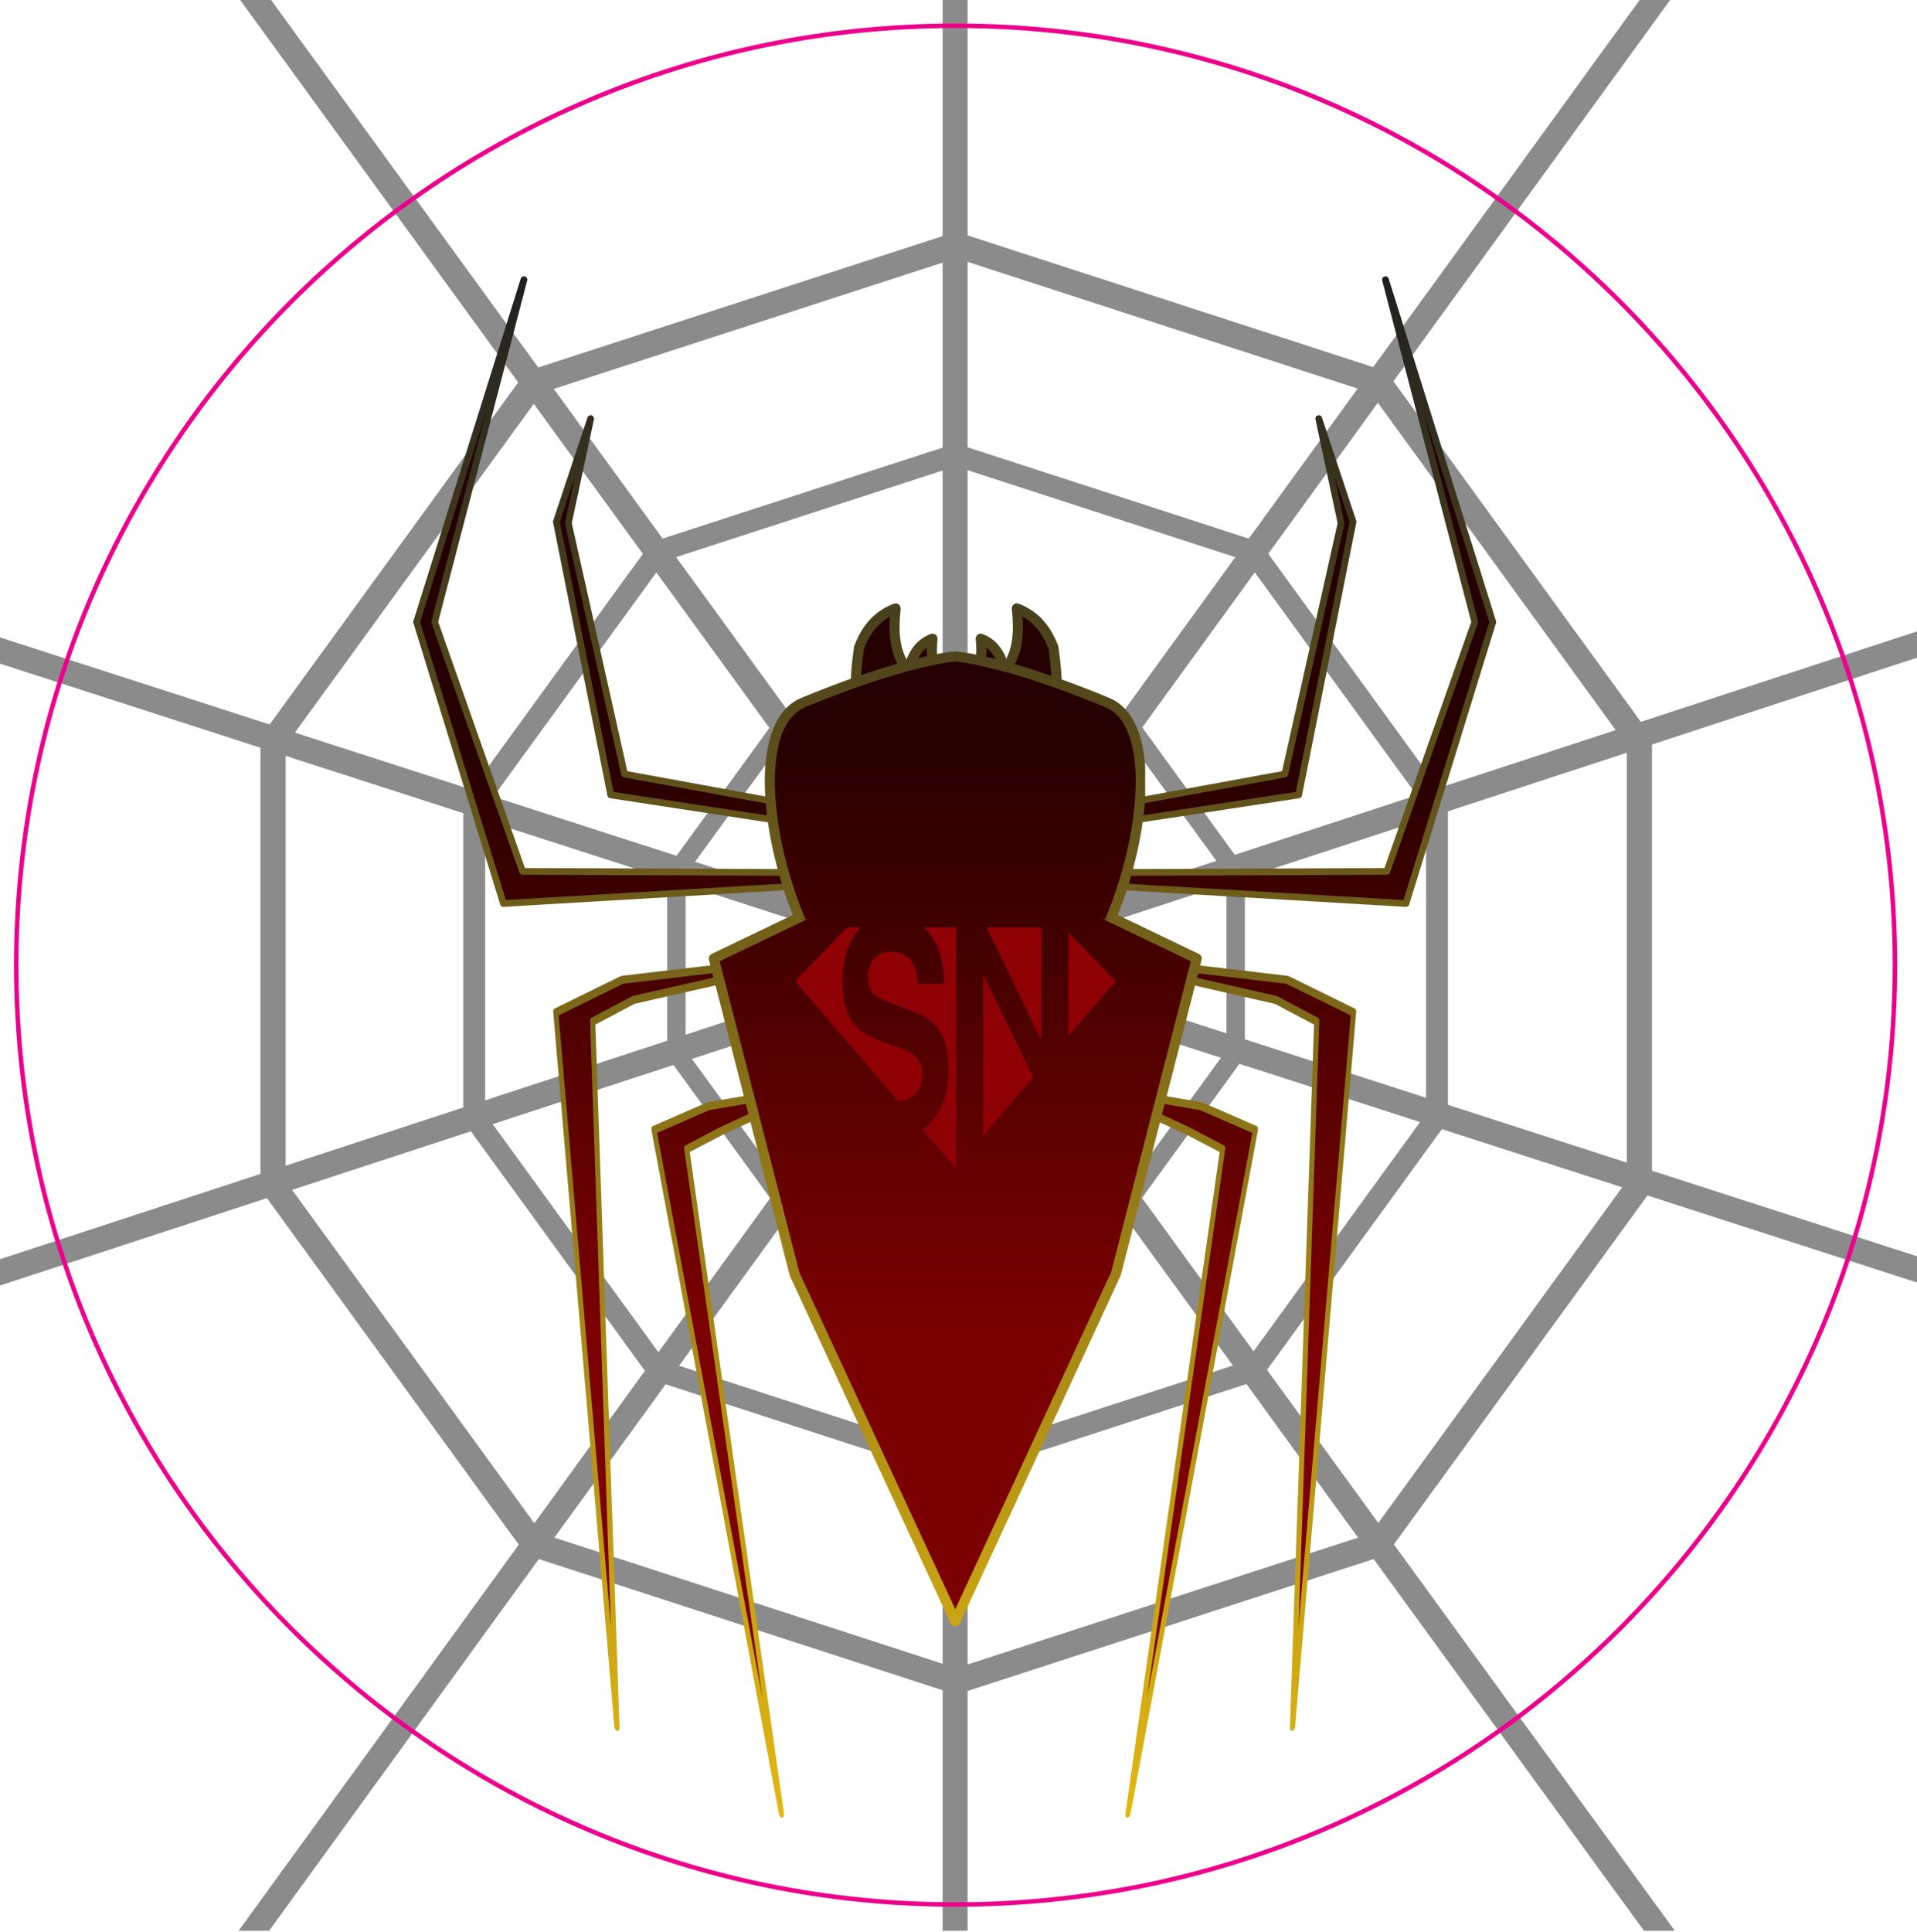 <?xml version="1.0" encoding="UTF-8" standalone="no"?>
<!DOCTYPE svg PUBLIC "-//W3C//DTD SVG 1.1//EN" "http://www.w3.org/Graphics/SVG/1.1/DTD/svg11.dtd">
<svg width="100%" height="100%" viewBox="0 0 2379 2397" version="1.1" xmlns="http://www.w3.org/2000/svg" xmlns:xlink="http://www.w3.org/1999/xlink" xml:space="preserve" xmlns:serif="http://www.serif.com/" style="fill-rule:evenodd;clip-rule:evenodd;stroke-linecap:round;stroke-linejoin:round;stroke-miterlimit:1.5;">
    <g id="Square-Clear" serif:id="Square Clear" transform="matrix(0.933,0,0,0.726,0,0)">
        <rect x="0" y="0" width="2550" height="3300" style="fill:none;"/>
        <clipPath id="_clip1">
            <rect x="0" y="0" width="2550" height="3300"/>
        </clipPath>
        <g clip-path="url(#_clip1)">
            <g id="Web" transform="matrix(4.967,0,0,6.381,-506.068,-7311.05)">
                <g opacity="0.64">
                    <g transform="matrix(0.231,0,0,1.436,273.468,-490.413)">
                        <rect x="349.987" y="1135.55" width="28.93" height="383.225" style="fill:rgb(73,73,73);"/>
                    </g>
                    <g transform="matrix(0.187,-0.136,1.19,1.637,-1265.27,-685.798)">
                        <rect x="349.987" y="1135.55" width="28.93" height="383.225" style="fill:rgb(73,73,73);"/>
                    </g>
                    <g transform="matrix(0.071,-0.22,1.53,0.494,-1698.15,827.325)">
                        <rect x="349.987" y="1135.55" width="28.93" height="383.225" style="fill:rgb(73,73,73);"/>
                    </g>
                    <g transform="matrix(-0.072,-0.22,1.612,-0.528,-1755.03,2183.52)">
                        <rect x="349.987" y="1135.55" width="28.93" height="383.225" style="fill:rgb(73,73,73);"/>
                    </g>
                    <g transform="matrix(-0.185,-0.134,1.142,-1.574,-1102.92,3558.88)">
                        <rect x="349.987" y="1135.55" width="28.93" height="383.225" style="fill:rgb(73,73,73);"/>
                    </g>
                    <g transform="matrix(1.51,0,0,1.51,-101.389,-294.984)">
                        <path d="M304.199,997.575L379.077,1021.9L425.354,1085.6L425.354,1164.33L379.077,1228.03L304.199,1252.36L229.321,1228.03L183.044,1164.33L183.044,1085.6L229.321,1021.9L304.199,997.575Z" style="fill:none;stroke:rgb(73,73,73);stroke-width:4.47px;"/>
                    </g>
                    <g transform="matrix(1.064,0,0,1.064,34.122,206.154)">
                        <path d="M304.199,997.575L379.077,1021.9L425.354,1085.6L425.354,1164.33L379.077,1228.03L304.199,1252.36L229.321,1228.03L183.044,1164.33L183.044,1085.6L229.321,1021.9L304.199,997.575Z" style="fill:none;stroke:rgb(73,73,73);stroke-width:5.49px;"/>
                    </g>
                    <g transform="matrix(0.618,0,0,0.618,169.907,708.302)">
                        <path d="M304.199,997.575L379.077,1021.9L425.354,1085.6L425.354,1164.33L379.077,1228.03L304.199,1252.36L229.321,1228.03L183.044,1164.33L183.044,1085.6L229.321,1021.9L304.199,997.575Z" style="fill:none;stroke:rgb(73,73,73);stroke-width:8.01px;"/>
                    </g>
                    <g transform="matrix(0.286,0,0,0.286,270.844,1081.58)">
                        <path d="M304.199,997.575L379.077,1021.9L425.354,1085.6L425.354,1164.33L379.077,1228.03L304.199,1252.36L229.321,1228.03L183.044,1164.33L183.044,1085.6L229.321,1021.9L304.199,997.575Z" style="fill:none;stroke:rgb(73,73,73);stroke-width:11.01px;"/>
                    </g>
                </g>
            </g>
            <g id="Spider" transform="matrix(1.009,0,0,1.002,-15.869,100.712)">
                <g transform="matrix(1.062,0,0,1.374,-79.021,-363.973)">
                    <g transform="matrix(1,0,0,1,-3.14,-0.548)">
                        <g transform="matrix(1,0,0,1,-20.861,128.991)">
                            <path d="M1128.56,1146.49L761.875,1144.98L652.749,835.402L763.567,410.474L630.333,835.402L738.111,1184.88L1128.56,1161.83L1128.56,1146.49Z" style="fill:url(#_Linear2);stroke:url(#_Linear3);stroke-width:8.33px;"/>
                        </g>
                        <g transform="matrix(0.61,-0.132,0.211,0.977,26.806,-71.199)">
                            <path d="M1078.25,1640.26L811.553,1624.29L669.034,1646.38L487.773,2529.7L736.834,1667.18L825.29,1651.67L1077.01,1650L1078.25,1640.26Z" style="fill:url(#_Linear4);stroke:url(#_Linear5);stroke-width:10px;"/>
                        </g>
                        <g transform="matrix(0.61,-0.132,0.211,0.977,319.434,42.047)">
                            <path d="M726.384,1633.62L505.754,1627.68L390.521,1642.15L351.212,2505.68L446.224,1674.09L521.23,1661.15L690.289,1637.46L726.384,1633.62Z" style="fill:url(#_Linear6);stroke:url(#_Linear7);stroke-width:10px;"/>
                        </g>
                        <g transform="matrix(0.989,0.151,-0.151,0.989,174.376,-33.495)">
                            <path d="M1108.22,1075.24L863.961,1067.93L748.087,770.751L755.868,638.286L733.123,771.233L850.92,1096.12L1108.22,1096.12L1108.22,1075.24Z" style="fill:url(#_Linear8);stroke:url(#_Linear9);stroke-width:8.33px;"/>
                        </g>
                    </g>
                    <g transform="matrix(-1,0,0,1,2551.71,-0.548)">
                        <g transform="matrix(1,0,0,1,-20.861,128.991)">
                            <path d="M1128.56,1146.49L761.875,1144.98L652.749,835.402L763.567,410.474L630.333,835.402L738.111,1184.88L1128.56,1161.83L1128.56,1146.49Z" style="fill:url(#_Linear10);stroke:url(#_Linear11);stroke-width:8.33px;"/>
                        </g>
                        <g transform="matrix(0.61,-0.132,0.211,0.977,26.806,-71.199)">
                            <path d="M1078.25,1640.26L811.553,1624.29L669.034,1646.38L487.773,2529.7L736.834,1667.18L825.29,1651.67L1077.01,1650L1078.25,1640.26Z" style="fill:url(#_Linear12);stroke:url(#_Linear13);stroke-width:10px;"/>
                        </g>
                        <g transform="matrix(0.61,-0.132,0.211,0.977,319.434,42.047)">
                            <path d="M726.384,1633.62L505.754,1627.68L390.521,1642.15L351.212,2505.68L446.224,1674.09L521.23,1661.15L690.289,1637.46L726.384,1633.62Z" style="fill:url(#_Linear14);stroke:url(#_Linear15);stroke-width:10px;"/>
                        </g>
                        <g transform="matrix(0.989,0.151,-0.151,0.989,174.376,-33.495)">
                            <path d="M1108.22,1075.24L863.961,1067.93L748.087,770.751L755.868,638.286L733.123,771.233L850.92,1096.12L1108.22,1096.12L1108.22,1075.24Z" style="fill:url(#_Linear16);stroke:url(#_Linear17);stroke-width:8.33px;"/>
                        </g>
                    </g>
                    <g>
                        <path d="M1574.74,1381.52L1275,1237.66L975.256,1381.52L1075.53,1773.32L1275,2204.26L1474.47,1772.79L1574.74,1381.52Z" style="fill:url(#_Linear18);stroke:url(#_Linear19);stroke-width:12.5px;"/>
                        <g transform="matrix(0.446,-0.179,0.179,0.446,665.208,779.915)">
                            <path d="M905.081,737.81C850.69,736.856 812.061,761.582 779.683,796.494C682.763,964.312 733.318,957.563 779.683,1005.78L875.402,1000.08L893.219,938.971C847.886,864.681 872.474,800.657 905.081,737.81Z" style="fill:url(#_Linear20);stroke:url(#_Linear21);stroke-width:26.03px;"/>
                        </g>
                        <g transform="matrix(-0.446,-0.179,-0.179,0.446,1887.15,779.915)">
                            <path d="M905.081,737.81C850.69,736.856 812.061,761.582 779.683,796.494C682.763,964.312 733.318,957.563 779.683,1005.78L875.402,1000.08L893.219,938.971C847.886,864.681 872.474,800.657 905.081,737.81Z" style="fill:url(#_Linear22);stroke:url(#_Linear23);stroke-width:26.03px;"/>
                        </g>
                        <g transform="matrix(0.26,-0.104,0.104,0.26,934.637,886.89)">
                            <path d="M905.081,737.81C850.69,736.856 812.061,761.582 779.683,796.494C738.747,955.065 745.212,955.598 779.683,1005.78L875.402,1000.08L893.219,938.971C847.886,864.681 872.474,800.657 905.081,737.81Z" style="fill:url(#_Linear24);stroke:url(#_Linear25);stroke-width:44.69px;"/>
                        </g>
                        <g transform="matrix(-0.26,-0.104,-0.104,0.26,1618.65,886.89)">
                            <path d="M905.081,737.81C850.69,736.856 812.061,761.582 779.683,796.494C738.747,955.065 745.212,955.598 779.683,1005.78L875.402,1000.08L893.219,938.971C847.886,864.681 872.474,800.657 905.081,737.81Z" style="fill:url(#_Linear26);stroke:url(#_Linear27);stroke-width:44.69px;"/>
                        </g>
                        <clipPath id="_clip28">
                            <rect x="1037.84" y="997.575" width="472.876" height="335.086"/>
                        </clipPath>
                        <g clip-path="url(#_clip28)">
                            <path d="M1151.19,1437.94C1063.46,1365.55 999.754,1102.35 1085.09,1064.36C1085.09,1064.36 1201.43,1014.51 1275,1006.54L1275.86,1006.63C1349.47,1014.9 1464.91,1064.36 1464.91,1064.36C1550.25,1102.35 1486.54,1365.55 1398.81,1437.94L1151.19,1437.94Z" style="fill:url(#_Linear29);stroke:url(#_Linear30);stroke-width:12.5px;"/>
                        </g>
                    </g>
                </g>
                <g transform="matrix(2.083,0,0,2.696,1034.02,1449.99)">
                    <g id="Layer-1" serif:id="Layer 1">
                        <g>
                            <g>
                                <g transform="matrix(1,0,0,1,95.984,163.566)">
                                    <path d="M0,-151.961L0.695,-151.961C6.937,-151.961 13.179,-151.947 19.42,-151.981C20.126,-151.984 20.24,-151.765 20.239,-151.123C20.225,-117.526 20.277,-83.93 20.204,-50.334C20.168,-33.892 20.199,-17.449 20.154,-1.007C20.154,-0.897 20.153,-0.786 20.154,-0.676C20.156,-0.427 20.153,-0.141 19.884,-0.057C19.625,0.023 19.527,-0.27 19.393,-0.426C12.743,-8.157 6.1,-15.895 -0.549,-23.628C-0.764,-23.878 -0.955,-24.037 -0.531,-24.324C4.174,-27.512 7.473,-31.897 10.043,-36.881C12.878,-42.377 14.416,-48.254 15.052,-54.381C15.705,-60.683 15.591,-66.969 14.506,-73.218C13.536,-78.801 11.723,-84.053 8.23,-88.609C5.576,-92.069 2.15,-94.568 -1.699,-96.532C-5.272,-98.356 -9.092,-99.574 -12.811,-101.041C-17.208,-102.775 -21.689,-104.296 -26.005,-106.238C-27.275,-106.809 -28.512,-107.448 -29.711,-108.162C-32.523,-109.836 -34.322,-112.272 -35.042,-115.447C-35.996,-119.666 -35.873,-123.871 -34.26,-127.907C-32.146,-133.193 -28.106,-135.995 -22.47,-136.531C-19.19,-136.842 -16.021,-136.422 -13.06,-134.914C-9.348,-133.025 -7.064,-129.916 -5.66,-126.081C-4.569,-123.104 -4.124,-120.004 -3.959,-116.857C-3.934,-116.359 -3.844,-116.184 -3.303,-116.186C1.855,-116.207 7.012,-116.204 12.168,-116.19C12.619,-116.188 12.791,-116.289 12.766,-116.773C12.6,-119.887 12.43,-122.998 11.982,-126.086C10.995,-132.916 9.143,-139.448 5.386,-145.328C3.938,-147.596 2.211,-149.633 0.299,-151.521C0.194,-151.623 0.035,-151.686 0,-151.961" style="fill:rgb(143,0,4);"/>
                                </g>
                                <g transform="matrix(1,0,0,1,55.706,121.341)">
                                    <path d="M0,-109.68C-4.287,-105.099 -7.05,-99.783 -8.874,-93.949C-10.245,-89.56 -10.975,-85.056 -11.226,-80.467C-11.544,-74.64 -11.354,-68.842 -10.266,-63.095C-9.592,-59.538 -8.518,-56.115 -6.906,-52.859C-4.395,-47.784 -0.443,-44.199 4.489,-41.558C8.99,-39.152 13.756,-37.413 18.546,-35.708C22.166,-34.42 25.846,-33.289 29.315,-31.607C30.75,-30.912 32.118,-30.102 33.432,-29.197C36.337,-27.195 38.102,-24.459 38.676,-20.991C39.323,-17.085 39.077,-13.219 37.76,-9.477C35.973,-4.392 32.263,-1.499 27.062,-0.415C26.221,-0.24 25.359,-0.158 24.509,-0.019C24.006,0.065 23.655,-0.087 23.31,-0.491C19.216,-5.285 15.102,-10.061 10.995,-14.843C4.652,-22.224 -1.689,-29.607 -8.031,-36.99C-16.059,-46.333 -24.085,-55.68 -32.115,-65.025C-34.969,-68.345 -37.831,-71.661 -40.683,-74.984C-41.494,-75.929 -41.382,-75.681 -40.612,-76.472C-33.455,-83.829 -26.293,-91.181 -19.136,-98.537C-15.634,-102.136 -12.138,-105.74 -8.642,-109.343C-8.421,-109.57 -8.207,-109.745 -7.85,-109.743C-5.35,-109.729 -2.849,-109.736 -0.349,-109.734C-0.267,-109.734 -0.186,-109.708 0,-109.68" style="fill:rgb(143,0,4);"/>
                                </g>
                                <g transform="matrix(1,0,0,1,133.133,41.778)">
                                    <path d="M0,101.4C0.242,67.603 0.161,33.804 0.18,-0.038C0.475,0.054 0.497,0.3 0.582,0.474C4.492,8.46 8.395,16.447 12.298,24.435C15.434,30.853 18.57,37.273 21.705,43.691C25.025,50.488 28.34,57.285 31.67,64.077C31.855,64.455 31.819,64.695 31.548,65.011C23.393,74.484 15.248,83.964 7.101,93.444C5.01,95.877 2.922,98.312 0.832,100.746C0.632,100.979 0.424,101.207 0.219,101.438C0.146,101.425 0.072,101.413 0,101.4" style="fill:rgb(143,0,4);"/>
                                </g>
                                <g transform="matrix(1,0,0,1,169.959,11.59)">
                                    <path d="M0,71.02C-0.926,69.115 -1.853,67.208 -2.777,65.302C-6.426,57.782 -10.074,50.261 -13.72,42.739C-19.603,30.599 -25.482,18.457 -31.364,6.318C-32.271,4.447 -33.182,2.578 -34.086,0.706C-34.418,0.019 -34.414,0.015 -33.668,0.015C-28.91,0.014 -24.152,0.015 -19.395,0.015C-13.133,0.015 -6.871,0.023 -0.608,0.001C-0.008,0 0.165,0.145 0.164,0.765C0.148,24 0.149,47.234 0.149,70.468L0.149,70.979C0.1,70.994 0.051,71.006 0,71.02" style="fill:rgb(143,0,4);"/>
                                </g>
                                <g transform="matrix(1,0,0,1,187.291,80.318)">
                                    <path d="M0,-65.158C1.181,-64.053 2.463,-62.932 3.653,-61.722C7.406,-57.904 11.123,-54.053 14.857,-50.216C19.715,-45.222 24.57,-40.224 29.445,-35.248C29.865,-34.82 29.854,-34.574 29.475,-34.137C22.844,-26.449 16.228,-18.749 9.61,-11.051C6.582,-7.529 3.56,-4.002 0.53,-0.48C0.391,-0.318 0.293,-0.107 0,0L0,-65.158Z" style="fill:rgb(143,0,4);"/>
                                </g>
                            </g>
                        </g>
                    </g>
                </g>
            </g>
            <g transform="matrix(11.959,0,0,15.366,1271.03,3250.99)">
                <g id="Cut-line" serif:id="Cut line">
                    <path d="M0,-208.456C-57.472,-208.456 -104.228,-161.699 -104.228,-104.227C-104.228,-46.756 -57.472,0 0,0C57.472,0 104.229,-46.756 104.229,-104.227C104.229,-161.699 57.472,-208.456 0,-208.456M0,0.5C-57.747,0.5 -104.728,-46.48 -104.728,-104.227C-104.728,-161.975 -57.747,-208.956 0,-208.956C57.747,-208.956 104.729,-161.975 104.729,-104.227C104.729,-46.48 57.747,0.5 0,0.5" style="fill:rgb(236,0,140);fill-rule:nonzero;"/>
                </g>
            </g>
        </g>
    </g>
    <defs>
        <linearGradient id="_Linear2" x1="0" y1="0" x2="1" y2="0" gradientUnits="userSpaceOnUse" gradientTransform="matrix(0.718,-1665.35,1665.35,0.718,1300.1,1712.62)"><stop offset="0" style="stop-color:rgb(122,1,0);stop-opacity:1"/><stop offset="0.43" style="stop-color:rgb(40,0,0);stop-opacity:1"/><stop offset="1" style="stop-color:rgb(20,0,0);stop-opacity:1"/></linearGradient>
        <linearGradient id="_Linear3" x1="0" y1="0" x2="1" y2="0" gradientUnits="userSpaceOnUse" gradientTransform="matrix(-0.718,-1930.63,1930.63,-0.718,1299,2341.11)"><stop offset="0" style="stop-color:rgb(230,186,18);stop-opacity:1"/><stop offset="1" style="stop-color:rgb(31,31,31);stop-opacity:1"/></linearGradient>
        <linearGradient id="_Linear4" x1="0" y1="0" x2="1" y2="0" gradientUnits="userSpaceOnUse" gradientTransform="matrix(564.086,-1627.66,2606.39,352.266,1313.72,2134.1)"><stop offset="0" style="stop-color:rgb(122,1,0);stop-opacity:1"/><stop offset="0.43" style="stop-color:rgb(40,0,0);stop-opacity:1"/><stop offset="1" style="stop-color:rgb(20,0,0);stop-opacity:1"/></linearGradient>
        <linearGradient id="_Linear5" x1="0" y1="0" x2="1" y2="0" gradientUnits="userSpaceOnUse" gradientTransform="matrix(651.518,-1887.27,3022.11,406.866,1099.54,2748.19)"><stop offset="0" style="stop-color:rgb(230,186,18);stop-opacity:1"/><stop offset="1" style="stop-color:rgb(31,31,31);stop-opacity:1"/></linearGradient>
        <linearGradient id="_Linear6" x1="0" y1="0" x2="1" y2="0" gradientUnits="userSpaceOnUse" gradientTransform="matrix(564.086,-1627.66,2606.39,352.266,893.973,1961.63)"><stop offset="0" style="stop-color:rgb(122,1,0);stop-opacity:1"/><stop offset="0.43" style="stop-color:rgb(40,0,0);stop-opacity:1"/><stop offset="1" style="stop-color:rgb(20,0,0);stop-opacity:1"/></linearGradient>
        <linearGradient id="_Linear7" x1="0" y1="0" x2="1" y2="0" gradientUnits="userSpaceOnUse" gradientTransform="matrix(651.518,-1887.27,3022.11,406.866,679.795,2575.72)"><stop offset="0" style="stop-color:rgb(230,186,18);stop-opacity:1"/><stop offset="1" style="stop-color:rgb(31,31,31);stop-opacity:1"/></linearGradient>
        <linearGradient id="_Linear8" x1="0" y1="0" x2="1" y2="0" gradientUnits="userSpaceOnUse" gradientTransform="matrix(-250.534,-1646.39,1646.39,-250.534,1375.11,1686.96)"><stop offset="0" style="stop-color:rgb(122,1,0);stop-opacity:1"/><stop offset="0.43" style="stop-color:rgb(40,0,0);stop-opacity:1"/><stop offset="1" style="stop-color:rgb(20,0,0);stop-opacity:1"/></linearGradient>
        <linearGradient id="_Linear9" x1="0" y1="0" x2="1" y2="0" gradientUnits="userSpaceOnUse" gradientTransform="matrix(-291.975,-1908.43,1908.43,-291.975,1468.84,2308.42)"><stop offset="0" style="stop-color:rgb(230,186,18);stop-opacity:1"/><stop offset="1" style="stop-color:rgb(31,31,31);stop-opacity:1"/></linearGradient>
        <linearGradient id="_Linear10" x1="0" y1="0" x2="1" y2="0" gradientUnits="userSpaceOnUse" gradientTransform="matrix(-0.718,-1665.35,-1665.35,0.718,1296.47,1712.62)"><stop offset="0" style="stop-color:rgb(122,1,0);stop-opacity:1"/><stop offset="0.43" style="stop-color:rgb(40,0,0);stop-opacity:1"/><stop offset="1" style="stop-color:rgb(20,0,0);stop-opacity:1"/></linearGradient>
        <linearGradient id="_Linear11" x1="0" y1="0" x2="1" y2="0" gradientUnits="userSpaceOnUse" gradientTransform="matrix(0.718,-1930.63,-1930.63,-0.718,1297.57,2341.11)"><stop offset="0" style="stop-color:rgb(230,186,18);stop-opacity:1"/><stop offset="1" style="stop-color:rgb(31,31,31);stop-opacity:1"/></linearGradient>
        <linearGradient id="_Linear12" x1="0" y1="0" x2="1" y2="0" gradientUnits="userSpaceOnUse" gradientTransform="matrix(561.839,-1627.97,-2606.88,-350.863,1308.03,2133.33)"><stop offset="0" style="stop-color:rgb(122,1,0);stop-opacity:1"/><stop offset="0.43" style="stop-color:rgb(40,0,0);stop-opacity:1"/><stop offset="1" style="stop-color:rgb(20,0,0);stop-opacity:1"/></linearGradient>
        <linearGradient id="_Linear13" x1="0" y1="0" x2="1" y2="0" gradientUnits="userSpaceOnUse" gradientTransform="matrix(653.764,-1886.97,-3021.62,-408.269,1097.29,2747.88)"><stop offset="0" style="stop-color:rgb(230,186,18);stop-opacity:1"/><stop offset="1" style="stop-color:rgb(31,31,31);stop-opacity:1"/></linearGradient>
        <linearGradient id="_Linear14" x1="0" y1="0" x2="1" y2="0" gradientUnits="userSpaceOnUse" gradientTransform="matrix(561.839,-1627.97,-2606.88,-350.863,888.283,1960.86)"><stop offset="0" style="stop-color:rgb(122,1,0);stop-opacity:1"/><stop offset="0.43" style="stop-color:rgb(40,0,0);stop-opacity:1"/><stop offset="1" style="stop-color:rgb(20,0,0);stop-opacity:1"/></linearGradient>
        <linearGradient id="_Linear15" x1="0" y1="0" x2="1" y2="0" gradientUnits="userSpaceOnUse" gradientTransform="matrix(653.764,-1886.97,-3021.62,-408.269,677.548,2575.42)"><stop offset="0" style="stop-color:rgb(230,186,18);stop-opacity:1"/><stop offset="1" style="stop-color:rgb(31,31,31);stop-opacity:1"/></linearGradient>
        <linearGradient id="_Linear16" x1="0" y1="0" x2="1" y2="0" gradientUnits="userSpaceOnUse" gradientTransform="matrix(-251.953,-1646.18,-1646.18,251.953,1371.51,1687.51)"><stop offset="0" style="stop-color:rgb(122,1,0);stop-opacity:1"/><stop offset="0.43" style="stop-color:rgb(40,0,0);stop-opacity:1"/><stop offset="1" style="stop-color:rgb(20,0,0);stop-opacity:1"/></linearGradient>
        <linearGradient id="_Linear17" x1="0" y1="0" x2="1" y2="0" gradientUnits="userSpaceOnUse" gradientTransform="matrix(-290.556,-1908.64,-1908.64,290.556,1467.42,2308.63)"><stop offset="0" style="stop-color:rgb(230,186,18);stop-opacity:1"/><stop offset="1" style="stop-color:rgb(31,31,31);stop-opacity:1"/></linearGradient>
        <linearGradient id="_Linear18" x1="0" y1="0" x2="1" y2="0" gradientUnits="userSpaceOnUse" gradientTransform="matrix(0.718,-1665.35,1665.35,0.718,1276.1,1841.06)"><stop offset="0" style="stop-color:rgb(122,1,0);stop-opacity:1"/><stop offset="0.43" style="stop-color:rgb(40,0,0);stop-opacity:1"/><stop offset="1" style="stop-color:rgb(20,0,0);stop-opacity:1"/></linearGradient>
        <linearGradient id="_Linear19" x1="0" y1="0" x2="1" y2="0" gradientUnits="userSpaceOnUse" gradientTransform="matrix(-0.718,-1930.63,1930.63,-0.718,1275,2469.55)"><stop offset="0" style="stop-color:rgb(230,186,18);stop-opacity:1"/><stop offset="1" style="stop-color:rgb(31,31,31);stop-opacity:1"/></linearGradient>
        <linearGradient id="_Linear20" x1="0" y1="0" x2="1" y2="0" gradientUnits="userSpaceOnUse" gradientTransform="matrix(1291.2,-3218.17,3218.17,1291.2,358.851,2524.09)"><stop offset="0" style="stop-color:rgb(122,1,0);stop-opacity:1"/><stop offset="0.43" style="stop-color:rgb(40,0,0);stop-opacity:1"/><stop offset="1" style="stop-color:rgb(20,0,0);stop-opacity:1"/></linearGradient>
        <linearGradient id="_Linear21" x1="0" y1="0" x2="1" y2="0" gradientUnits="userSpaceOnUse" gradientTransform="matrix(1493.89,-3732.02,3732.02,1493.89,-130.039,3737.96)"><stop offset="0" style="stop-color:rgb(230,186,18);stop-opacity:1"/><stop offset="1" style="stop-color:rgb(31,31,31);stop-opacity:1"/></linearGradient>
        <linearGradient id="_Linear22" x1="0" y1="0" x2="1" y2="0" gradientUnits="userSpaceOnUse" gradientTransform="matrix(1288.43,-3219.29,-3219.29,-1288.43,359.161,2524.21)"><stop offset="0" style="stop-color:rgb(122,1,0);stop-opacity:1"/><stop offset="0.43" style="stop-color:rgb(40,0,0);stop-opacity:1"/><stop offset="1" style="stop-color:rgb(20,0,0);stop-opacity:1"/></linearGradient>
        <linearGradient id="_Linear23" x1="0" y1="0" x2="1" y2="0" gradientUnits="userSpaceOnUse" gradientTransform="matrix(1496.67,-3730.91,-3730.91,-1496.67,-125.477,3739.78)"><stop offset="0" style="stop-color:rgb(230,186,18);stop-opacity:1"/><stop offset="1" style="stop-color:rgb(31,31,31);stop-opacity:1"/></linearGradient>
        <linearGradient id="_Linear24" x1="0" y1="0" x2="1" y2="0" gradientUnits="userSpaceOnUse" gradientTransform="matrix(2217.15,-5525.99,5525.99,2217.15,-135.724,3620.82)"><stop offset="0" style="stop-color:rgb(122,1,0);stop-opacity:1"/><stop offset="0.43" style="stop-color:rgb(40,0,0);stop-opacity:1"/><stop offset="1" style="stop-color:rgb(20,0,0);stop-opacity:1"/></linearGradient>
        <linearGradient id="_Linear25" x1="0" y1="0" x2="1" y2="0" gradientUnits="userSpaceOnUse" gradientTransform="matrix(2565.19,-6408.33,6408.33,2565.19,-975.207,5705.18)"><stop offset="0" style="stop-color:rgb(230,186,18);stop-opacity:1"/><stop offset="1" style="stop-color:rgb(31,31,31);stop-opacity:1"/></linearGradient>
        <linearGradient id="_Linear26" x1="0" y1="0" x2="1" y2="0" gradientUnits="userSpaceOnUse" gradientTransform="matrix(2212.39,-5527.9,-5527.9,-2212.39,-132.126,3622.26)"><stop offset="0" style="stop-color:rgb(122,1,0);stop-opacity:1"/><stop offset="0.43" style="stop-color:rgb(40,0,0);stop-opacity:1"/><stop offset="1" style="stop-color:rgb(20,0,0);stop-opacity:1"/></linearGradient>
        <linearGradient id="_Linear27" x1="0" y1="0" x2="1" y2="0" gradientUnits="userSpaceOnUse" gradientTransform="matrix(2569.96,-6406.42,-6406.42,-2569.96,-964.308,5709.54)"><stop offset="0" style="stop-color:rgb(230,186,18);stop-opacity:1"/><stop offset="1" style="stop-color:rgb(31,31,31);stop-opacity:1"/></linearGradient>
        <linearGradient id="_Linear29" x1="0" y1="0" x2="1" y2="0" gradientUnits="userSpaceOnUse" gradientTransform="matrix(0.718,-1665.35,1665.35,0.718,1276.1,1841.06)"><stop offset="0" style="stop-color:rgb(122,1,0);stop-opacity:1"/><stop offset="0.43" style="stop-color:rgb(40,0,0);stop-opacity:1"/><stop offset="1" style="stop-color:rgb(20,0,0);stop-opacity:1"/></linearGradient>
        <linearGradient id="_Linear30" x1="0" y1="0" x2="1" y2="0" gradientUnits="userSpaceOnUse" gradientTransform="matrix(-0.718,-1930.63,1930.63,-0.718,1275,2469.55)"><stop offset="0" style="stop-color:rgb(230,186,18);stop-opacity:1"/><stop offset="1" style="stop-color:rgb(31,31,31);stop-opacity:1"/></linearGradient>
    </defs>
</svg>
